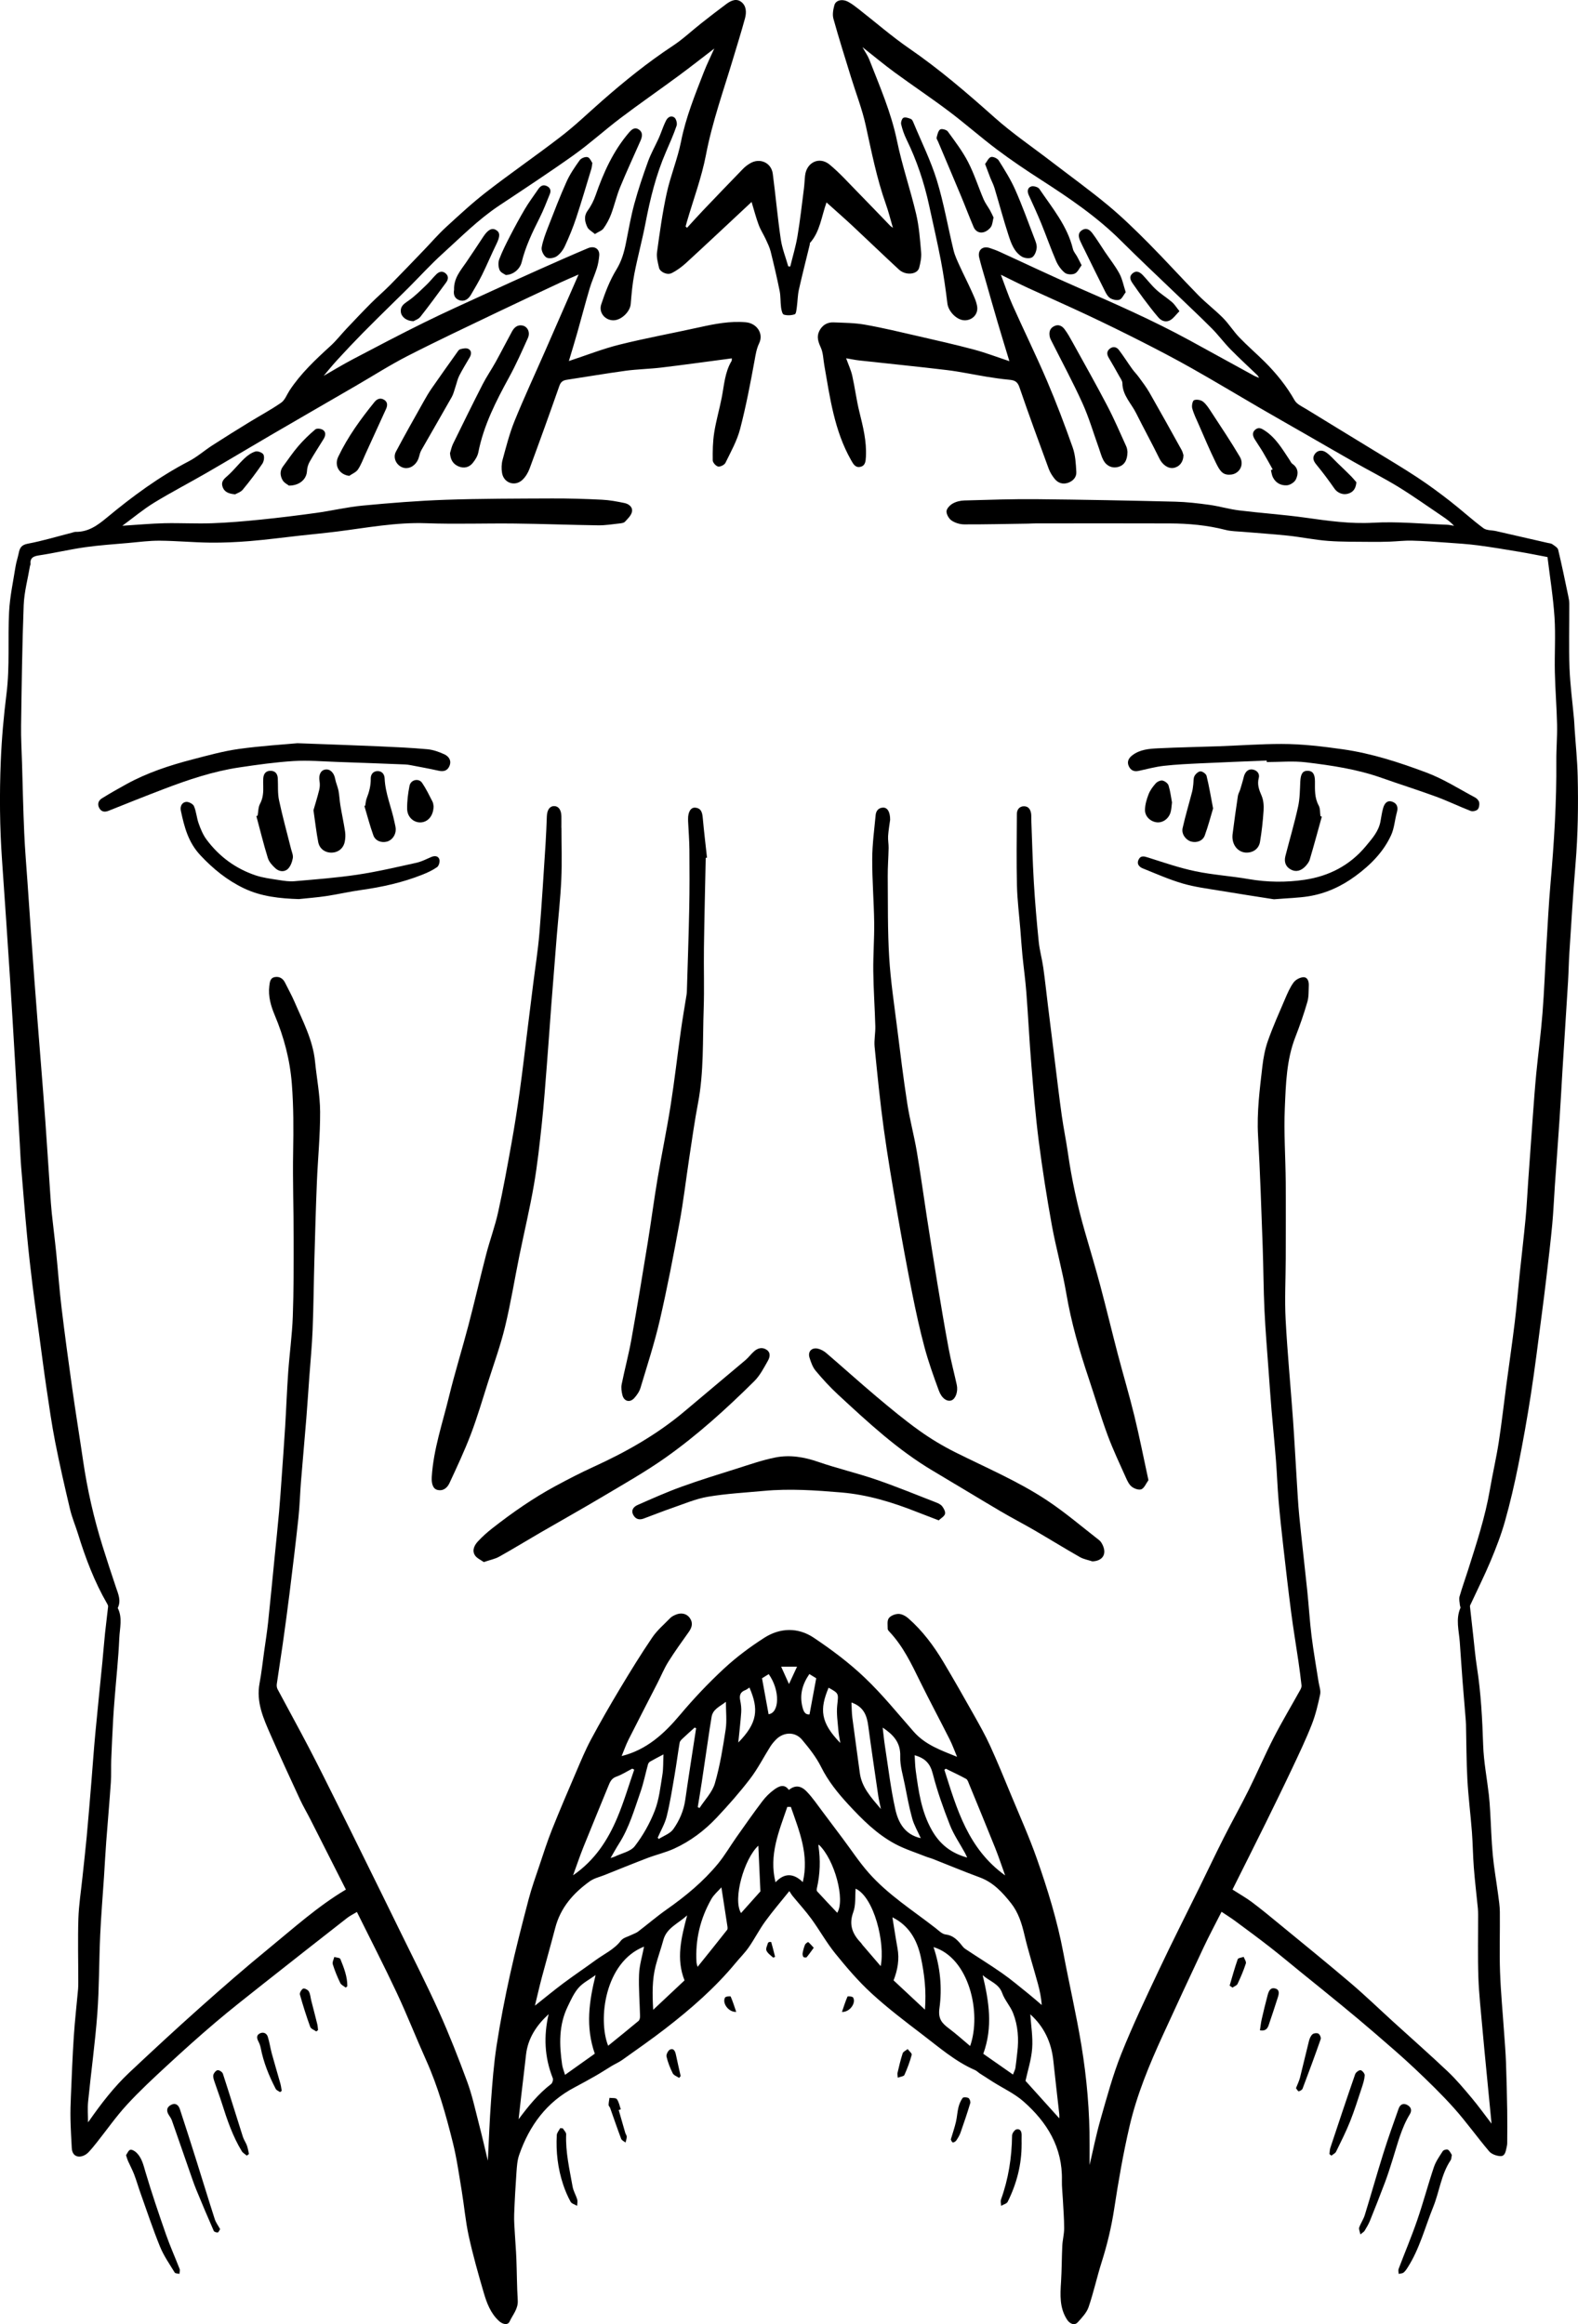 <?xml version="1.0" encoding="UTF-8"?>
<svg id="Layer_1" data-name="Layer 1" xmlns="http://www.w3.org/2000/svg" viewBox="0 0 611.21 900">
  <path d="M473.15,740.31c-2.44,4.83-4.85,9.31-7.01,13.91-5.31,11.27-10.54,22.57-15.74,33.9-5.23,11.4-10.05,23.01-12.89,35.23-2.46,10.57-4.31,21.29-5.95,32.02-1.08,7.07-2.73,13.93-4.89,20.73-1.82,5.73-3.08,11.63-5.03,17.31-.75,2.18-2.57,4.07-4.17,5.85-1.29,1.43-3.13.65-4.23-1.1-2.89-4.54-2.59-9.48-2.27-14.51.3-4.66.26-9.34.49-14.01.11-2.26.73-4.51.72-6.77,0-3.76-.32-7.52-.51-11.28-.12-2.43-.42-4.86-.36-7.28.28-12.76-5.76-22.53-14.9-30.56-3.46-3.04-7.83-5.05-11.78-7.54-1.72-1.08-3.42-2.17-5.12-3.28-.65-.43-1.22-1.04-1.92-1.34-7.63-3.33-13.84-8.79-20.36-13.75-6.72-5.12-13.48-10.26-19.69-15.96-5.1-4.68-9.65-10.03-14.02-15.42-3.4-4.2-6.05-9-9.24-13.38-2.24-3.08-4.84-5.9-7.26-8.86-.48-.59-.85-1.26-1.29-1.91-3.14,3.92-6.39,7.69-9.3,11.69-2.33,3.2-4.13,6.77-6.39,10.03-1.5,2.16-3.4,4.04-5.09,6.08-7.98,9.66-17.37,17.82-27.23,25.45-5.44,4.21-11.11,8.13-16.71,12.13-1.27.9-2.73,1.53-4.07,2.33-2,1.2-3.94,2.49-5.96,3.65-2.78,1.59-5.58,3.15-8.42,4.64-10.86,5.68-17.53,14.83-21.47,26.15-.73,2.09-.88,4.41-1.04,6.64-.39,5.48-.7,10.96-.9,16.45-.09,2.5.14,5.01.27,7.51.17,3.18.46,6.36.58,9.54.21,5.41.21,10.83.54,16.23.2,3.28-1.95,5.53-3.16,8.16-.71,1.54-2.68,1.13-4.18-.27-3.19-2.97-4.66-6.88-5.82-10.85-2.13-7.28-4.2-14.58-5.82-21.98-1.27-5.79-1.77-11.76-2.74-17.62-1.03-6.18-1.89-12.42-3.4-18.48-2.72-10.92-5.76-21.76-10.4-32.08-3.89-8.65-7.34-17.49-11.37-26.07-4.89-10.42-10.16-20.66-15.41-31.25-1.5.91-2.77,1.51-3.84,2.36-10.86,8.49-21.72,17-32.53,25.55-6.2,4.91-12.43,9.78-18.46,14.9-6.38,5.42-12.61,11.02-18.76,16.71-5.29,4.89-10.59,9.8-15.46,15.1-4.17,4.53-7.73,9.63-11.57,14.47-1.07,1.35-2.15,2.7-3.34,3.95-2.23,2.34-6.25,2.62-6.48-1.6-.2-3.73-.42-7.46-.5-11.19-.06-2.96.03-5.94.16-8.9.33-7.74.62-15.48,1.13-23.21.4-6.09,1.1-12.16,1.65-18.24.08-.94.08-1.88.08-2.83,0-8.17-.22-16.35.04-24.51.17-5.29,1.01-10.57,1.56-15.85.55-5.28,1.17-10.55,1.66-15.84.67-7.22,1.25-14.45,1.85-21.68.5-6.08.91-12.16,1.48-18.23.86-9.24,1.83-18.48,2.74-27.72.36-3.72.65-7.45,1.03-11.17.36-3.44.82-6.87,1.19-10.31.04-.34-.15-.75-.34-1.07-4.95-8.54-8.41-17.69-11.31-27.08-.99-3.19-2.32-6.3-3.09-9.54-2.05-8.64-4.04-17.31-5.75-26.02-1.37-6.98-2.36-14.04-3.41-21.08-.98-6.59-1.81-13.19-2.71-19.79-.89-6.59-1.84-13.18-2.65-19.79-.78-6.28-1.49-12.58-2.09-18.88-.85-8.95-1.58-17.9-2.31-26.86-.25-3.04-.36-6.09-.54-9.14-.61-10.64-1.22-21.27-1.85-31.91-.63-10.7-1.25-21.4-1.94-32.1-.99-15.25-2.02-30.51-3.09-45.75-.9-12.78-1.01-25.57-.49-38.35.35-8.74,1.13-17.49,2.22-26.17,1.32-10.56.46-21.13,1-31.68.3-5.87,1.57-11.69,2.49-17.51.28-1.77.88-3.48,1.24-5.24.4-1.97.99-3.17,3.46-3.64,5.79-1.09,11.46-2.81,17.18-4.27.45-.12.91-.32,1.37-.32,4.99.08,8.53-2.53,12.24-5.61,9.86-8.18,20.17-15.78,31.62-21.72,3.23-1.68,6.03-4.17,9.11-6.16,4.72-3.05,9.5-6.02,14.29-8.96,4.13-2.54,8.43-4.82,12.39-7.58,1.46-1.02,2.18-3.1,3.23-4.71,4.35-6.62,10.07-11.97,15.87-17.26,2.24-2.04,4.12-4.48,6.21-6.69,3.14-3.32,6.28-6.65,9.51-9.89,2.37-2.38,4.94-4.56,7.3-6.95,4.45-4.5,8.82-9.08,13.21-13.64,2.82-2.93,5.48-6.04,8.47-8.79,5.19-4.76,10.38-9.57,15.95-13.87,9.48-7.33,19.37-14.13,28.84-21.45,5.45-4.21,10.43-9.02,15.62-13.57,8.73-7.66,17.74-14.94,27.46-21.35,3.91-2.58,7.37-5.86,11.07-8.77,3.2-2.52,6.41-5.02,9.68-7.44,1.76-1.31,3.89-2.32,5.84-.77,1.95,1.55,2,4.05,1.4,6.28-1.43,5.27-3.07,10.48-4.64,15.71-3.7,12.34-8.05,24.46-10.49,37.2-1.67,8.72-4.83,17.16-7.33,25.72-.19.67-.37,1.34-.56,2.01.19.17.38.33.57.5,2.05-2.23,4.07-4.5,6.16-6.69,5.14-5.39,10.3-10.77,15.49-16.11.81-.84,1.78-1.57,2.78-2.16,3.76-2.24,8.2-.27,8.77,4.04,1.11,8.45,1.86,16.95,3.1,25.38.52,3.55,1.9,6.98,2.89,10.47.26.03.52.05.78.08.95-3.92,2.14-7.8,2.8-11.76,1.02-6.1,1.7-12.25,2.49-18.38.22-1.7.26-3.43.46-5.14.6-5.1,5.53-7.46,9.48-4.21,3.79,3.13,7.12,6.84,10.58,10.37,4.34,4.41,8.6,8.89,12.91,13.34.21.22.48.37,1.04.79-.96-3.25-1.67-6.21-2.69-9.06-3.56-9.99-5.58-20.35-7.85-30.67-1.39-6.31-3.78-12.4-5.69-18.6-2.32-7.53-4.7-15.05-6.81-22.64-.44-1.6-.09-3.57.37-5.24.55-1.98,3.08-2.53,5.4-1.28,1.37.74,2.63,1.71,3.86,2.67,6.61,5.16,12.96,10.7,19.86,15.45,11.67,8.03,22.33,17.21,32.88,26.61,6.94,6.19,14.7,11.46,22.09,17.14,7.33,5.63,14.83,11.04,21.93,16.93,5.48,4.55,10.6,9.55,15.62,14.6,6.55,6.59,12.78,13.51,19.29,20.15,3.05,3.11,6.55,5.76,9.61,8.85,2.29,2.32,4.04,5.17,6.31,7.53,3.14,3.27,6.59,6.23,9.81,9.43,4.5,4.48,8.46,9.37,11.62,14.95.87,1.53,2.97,2.42,4.61,3.44,8.65,5.33,17.34,10.59,26.01,15.9,5.65,3.46,11.35,6.84,16.88,10.48,4.37,2.88,8.59,6,12.72,9.21,4.37,3.4,8.46,7.16,12.89,10.46,1.24.92,3.27.75,4.92,1.13,6.67,1.52,13.34,3.05,20.01,4.58.6.14,1.3.17,1.77.5.85.61,2.06,1.29,2.26,2.14,1.43,5.96,2.66,11.98,3.92,17.98.21.98.39,2,.39,2.99.03,8.25-.22,16.51.08,24.75.25,6.69,1.16,13.35,1.76,20.03.11,1.25.14,2.5.23,3.76.41,6.09,1.05,12.17,1.18,18.27.26,11.3.1,22.59-.84,33.87-.96,11.47-1.63,22.97-2.38,34.45-.24,3.67-.29,7.36-.51,11.04-.71,11.56-1.46,23.12-2.18,34.68-.38,6.18-.69,12.36-1.11,18.54-.58,8.66-1.23,17.31-1.83,25.96-.35,4.99-.54,10-1.01,14.98-.63,6.69-1.43,13.36-2.21,20.03-.62,5.28-1.28,10.57-1.98,15.84-1.33,10.02-2.55,20.05-4.1,30.03-1.42,9.17-3.05,18.32-4.88,27.42-1.46,7.25-3.13,14.48-5.14,21.59-1.47,5.23-3.45,10.34-5.55,15.36-2.37,5.66-5.13,11.15-7.71,16.72-.13.28-.32.59-.3.87.4,3.74.83,7.47,1.25,11.21.47,4.09.8,8.2,1.44,12.27,1.58,10.07,2.09,20.2,2.43,30.37.22,6.37,1.46,12.7,2.19,19.06.25,2.17.39,4.35.52,6.53.34,5.61.48,11.24,1.01,16.84.47,5.05,1.38,10.06,2.04,15.1.31,2.32.68,4.65.7,6.99.08,7.7-.2,15.41.07,23.1.28,7.9,1.04,15.78,1.58,23.67.26,3.74.58,7.49.72,11.24.23,6.27.38,12.54.48,18.81.07,4.22.03,8.43,0,12.65,0,.61-.14,1.23-.27,1.83-.32,1.46-.6,3.33-2.43,3.22-1.48-.09-3.36-.76-4.28-1.84-4.66-5.48-8.84-11.39-13.63-16.75-4.79-5.36-9.99-10.38-15.22-15.33-4.95-4.68-10.15-9.11-15.3-13.57-4.31-3.73-8.69-7.38-13.1-11-5.2-4.28-10.46-8.5-15.69-12.74-4.01-3.26-7.97-6.58-12.05-9.76-4.39-3.42-8.87-6.72-13.35-10.03-1.62-1.2-3.34-2.26-5.33-3.6ZM133.97,731.7c-4.55-8.99-9.14-18.08-13.75-27.16-1.31-2.58-2.8-5.08-4.02-7.71-3.85-8.31-7.69-16.62-11.37-25-2.78-6.33-5.66-12.67-4.3-19.96.77-4.12,1.22-8.31,1.8-12.47.52-3.7,1.11-7.39,1.51-11.1.9-8.49,1.71-16.99,2.55-25.48.58-5.81,1.19-11.62,1.71-17.44.4-4.51.7-9.04,1.02-13.55.46-6.46.93-12.93,1.33-19.39.43-7.03.68-14.07,1.18-21.1.51-7.19,1.52-14.35,1.78-21.55.37-10.11.34-20.23.33-30.35,0-11.13-.4-22.26-.2-33.38.16-8.79.18-17.52-.5-26.32-.73-9.36-3.05-18.11-6.65-26.69-1.47-3.5-2.56-7.24-2.08-11.2.19-1.55.32-3.16,2.14-3.49,1.78-.32,3.16.53,3.98,2.21,1.2,2.45,2.55,4.84,3.63,7.34,3.23,7.53,7.14,14.82,7.97,23.19.64,6.48,1.93,12.94,1.96,19.41.05,9.08-.88,18.16-1.25,27.24-.41,10.03-.69,20.06-.97,30.1-.25,9.02-.32,18.06-.68,27.07-.24,6.1-.84,12.19-1.28,18.29-.39,5.38-.74,10.77-1.17,16.15-.65,8.09-1.4,16.16-2.05,24.25-.38,4.75-.5,9.53-1.01,14.26-1.03,9.63-2.21,19.25-3.4,28.86-.82,6.66-1.74,13.31-2.67,19.95-.73,5.16-1.57,10.3-2.3,15.46-.09.65.01,1.45.32,2.02,4,7.53,8.14,14.98,12.08,22.54,3.77,7.21,7.37,14.51,11.01,21.79,3.36,6.72,6.69,13.47,10.01,20.21,4.85,9.83,9.71,19.67,14.52,29.52,5.02,10.28,10.24,20.47,14.93,30.9,3.97,8.84,7.52,17.89,10.87,26.98,1.89,5.12,3.05,10.52,4.42,15.82,1.28,4.94,2.42,9.93,3.59,14.78.39-7.66.66-15.4,1.23-23.11.53-7.19,1.07-14.4,2.17-21.52,1.42-9.2,3.19-18.35,5.2-27.44,2.16-9.78,4.66-19.48,7.2-29.17,1.17-4.46,2.75-8.82,4.22-13.21,1.54-4.6,3.02-9.23,4.82-13.74,3.02-7.57,6.24-15.06,9.45-22.55,1.79-4.18,3.54-8.39,5.68-12.39,3.55-6.63,7.3-13.15,11.17-19.6,4.03-6.71,8.13-13.39,12.53-19.86,1.91-2.82,4.61-5.1,7.01-7.57.53-.54,1.28-.91,1.99-1.22,2.16-.96,4.29-.51,5.51,1.17,1.35,1.87.94,3.63-.32,5.42-2.71,3.82-5.47,7.62-7.95,11.59-1.65,2.64-2.84,5.58-4.27,8.36-3.71,7.25-7.47,14.48-11.13,21.75-1.05,2.09-1.82,4.33-2.69,6.41,9.68-2.41,16.44-8.62,22.62-15.96,5.28-6.28,10.96-12.29,16.98-17.87,4.8-4.46,10.14-8.44,15.67-11.98,6.14-3.93,13.07-4.07,19.12-.03,6.95,4.65,13.74,9.73,19.78,15.49,6.8,6.46,12.74,13.84,18.95,20.9,4.49,5.11,10.59,7.23,16.8,9.74-1.05-2.5-1.84-4.73-2.9-6.82-3.77-7.48-7.74-14.87-11.44-22.39-3.32-6.76-6.53-13.55-11.77-19.13-.32-.34-.75-.78-.75-1.17,0-1.41-.3-3.16.41-4.15.71-1,2.48-1.68,3.78-1.68,1.26,0,2.75.8,3.76,1.68,5.54,4.85,9.9,10.71,13.65,17,4.01,6.73,7.89,13.54,11.73,20.37,2.23,3.96,4.47,7.93,6.35,12.05,2.86,6.27,5.47,12.65,8.1,19.02,3.39,8.18,7.03,16.27,9.97,24.62,4.21,11.96,7.94,24.08,10.29,36.59,2.24,11.92,5,23.74,6.97,35.69,2.1,12.76,3.24,25.66,3.18,38.62-.01,2.89,0,5.78,0,7.78,1.26-5.33,2.5-11.61,4.26-17.75,2.43-8.49,4.74-17.07,8-25.25,4.41-11.05,9.55-21.82,14.63-32.58,5.08-10.77,10.48-21.38,15.73-32.07,3.14-6.4,6.2-12.84,9.41-19.2,3.11-6.15,6.49-12.16,9.56-18.33,3.34-6.72,6.3-13.64,9.73-20.32,3.22-6.26,6.85-12.32,10.27-18.48.29-.52.56-1.18.5-1.73-.34-3.09-.74-6.18-1.19-9.26-.92-6.31-1.99-12.61-2.81-18.93-1.12-8.62-2.11-17.25-3.09-25.89-.66-5.81-1.29-11.63-1.79-17.46-.44-5.14-.61-10.3-1.01-15.44-.51-6.53-1.17-13.05-1.72-19.59-.4-4.83-.74-9.67-1.09-14.51-.57-8.05-1.27-16.09-1.65-24.15-.39-8.3-.4-16.62-.7-24.93-.52-14.26-.98-28.53-1.79-42.78-.51-9.02.65-17.87,1.67-26.75.39-3.39,1.04-6.83,2.18-10.03,1.93-5.45,4.3-10.75,6.58-16.07.95-2.22,1.92-4.5,3.32-6.42.79-1.08,2.46-2,3.78-2.06,1.62-.08,2.19,1.6,2.13,3.12-.09,2.17.03,4.44-.57,6.49-1.32,4.57-2.89,9.08-4.62,13.52-3.47,8.87-3.7,18.25-4.1,27.5-.41,9.53.27,19.1.35,28.65.08,9.95.03,19.91,0,29.86-.02,7.78-.45,15.58-.04,23.33.67,12.82,1.91,25.61,2.83,38.43.56,7.79.96,15.6,1.45,23.4.31,4.84.54,9.68,1.02,14.5.96,9.64,2.09,19.25,3.09,28.88.6,5.82.94,11.67,1.66,17.47.74,5.94,1.8,11.84,2.71,17.75.25,1.61.93,3.32.61,4.82-.83,3.96-1.78,7.94-3.25,11.69-2.26,5.75-4.93,11.34-7.57,16.93-3.37,7.14-6.85,14.24-10.34,21.33-4.25,8.62-8.58,17.2-12.79,25.63,2.69,1.73,5.22,3.15,7.53,4.87,3.64,2.73,7.15,5.63,10.66,8.52,9.2,7.56,18.46,15.06,27.53,22.78,5.65,4.81,11,9.98,16.49,14.98,7.07,6.43,14.25,12.75,21.19,19.32,3.33,3.15,6.29,6.71,9.25,10.23,2.59,3.09,4.95,6.38,7.69,9.95-.66-6.8-1.28-13.14-1.89-19.47-.56-5.84-1.15-11.68-1.66-17.53-.57-6.55-1.32-13.1-1.55-19.66-.27-8.08-.08-16.19-.1-24.28,0-.78-.02-1.57-.09-2.35-.52-5.29-1.16-10.57-1.57-15.86-.36-4.6-.39-9.23-.74-13.83-.52-6.76-1.39-13.5-1.76-20.27-.39-7.1-.37-14.22-.54-21.34-.01-.47-.03-.94-.07-1.41-.42-5.13-.86-10.27-1.26-15.4-.39-5.05-.71-10.11-1.08-15.16-.32-4.38-1.64-8.78.25-13.13.12-.27-.16-.69-.19-1.05-.08-1.13-.44-2.34-.15-3.37.97-3.43,2.2-6.79,3.28-10.2,3.26-10.3,6.66-20.56,8.49-31.27,1.04-6.08,2.45-12.1,3.4-18.19,1.13-7.27,1.94-14.58,2.91-21.87,1.1-8.23,2.31-16.44,3.31-24.68.78-6.38,1.29-12.79,1.96-19.18.73-7,1.57-13.98,2.23-20.98.46-4.83.68-9.67,1.02-14.51.6-8.5,1.19-17,1.82-25.5.4-5.38.78-10.77,1.3-16.15.76-7.78,1.8-15.54,2.41-23.33.68-8.58.98-17.19,1.5-25.78.5-8.22.9-16.44,1.62-24.64,1.38-15.72,2.37-31.46,2.24-47.25-.04-4.7.39-9.41.29-14.11-.15-6.79-.71-13.56-.86-20.35-.16-7.07.33-14.17-.13-21.21-.52-7.89-1.8-15.73-2.72-23.34-4.05-.76-7.39-1.45-10.75-2.01-5.39-.9-10.77-1.81-16.18-2.52-4.02-.52-8.08-.78-12.12-1.06-4.51-.32-9.02-.66-13.54-.77-2.81-.07-5.63.29-8.45.39-2.43.08-4.87.12-7.3.09-5.54-.07-11.09.04-16.6-.37-5.19-.39-10.32-1.47-15.51-2.03-5.83-.62-11.7-.98-17.54-1.49-2.24-.19-4.55-.19-6.7-.74-7.11-1.83-14.34-2.48-21.62-2.51-17.36-.07-34.72-.02-52.08-.01-.94,0-1.88.07-2.82.09-8.23.12-16.46.32-24.7.29-1.65,0-3.51-.56-4.87-1.47-1.05-.7-2.03-2.37-2-3.58.03-1.06,1.32-2.41,2.4-3.02,1.31-.75,2.97-1.15,4.5-1.19,9.33-.26,18.66-.59,27.99-.5,17.89.17,35.78.53,53.66.96,4.44.11,8.89.63,13.3,1.24,3.86.53,7.64,1.68,11.51,2.15,8.54,1.05,17.14,1.62,25.65,2.81,8.73,1.22,17.34,2.47,26.28,1.96,9.43-.53,18.94.43,28.42.77.97.03,1.93.27,2.89.42-1.43-1.54-2.95-2.62-4.49-3.66-5.63-3.79-11.16-7.75-16.94-11.31-5.57-3.42-11.43-6.39-17.12-9.61-6.52-3.7-13.01-7.47-19.51-11.2-5.69-3.27-11.41-6.51-17.08-9.8-8.86-5.15-17.64-10.44-26.57-15.48-6.39-3.61-12.92-7.01-19.46-10.34-6.89-3.5-13.84-6.9-20.83-10.19-7.63-3.59-15.35-6.98-23.01-10.51-3.44-1.59-6.81-3.31-10.53-5.12,1.58,4.15,2.83,7.98,4.47,11.65,4.4,9.85,9.16,19.54,13.4,29.45,3.62,8.48,6.89,17.13,9.96,25.83,1.04,2.95,1.21,6.27,1.39,9.44.12,2.03-1.28,3.54-3.23,4.21-1.98.67-3.82.1-5.11-1.48-.98-1.19-1.84-2.57-2.37-4.01-3.86-10.51-7.73-21.01-11.35-31.6-.79-2.32-2.11-2.67-4.1-2.85-2.87-.26-5.74-.69-8.59-1.15-5.1-.83-10.16-1.94-15.28-2.56-11.36-1.37-22.75-2.49-34.12-3.75-1.61-.18-3.19-.53-5.01-.84.87,2.44,1.88,4.57,2.38,6.8,1.03,4.58,1.6,9.27,2.72,13.83,1.43,5.79,2.9,11.53,2.56,17.58-.1,1.77-.24,3.48-2.26,3.86-1.86.35-2.65-1.14-3.46-2.57-6.51-11.44-8.2-24.23-10.41-36.87-.39-2.26-.41-4.69-1.32-6.72-1-2.22-1.73-4.21-.6-6.47,1.13-2.24,3.05-3.43,5.53-3.33,4.07.17,8.19.18,12.17.89,6.86,1.21,13.66,2.85,20.45,4.41,7.24,1.66,14.49,3.3,21.67,5.21,4.62,1.23,9.1,2.96,13.8,4.51-1.59-5.25-3.14-10.24-4.61-15.26-1.59-5.38-3.11-10.78-4.65-16.18-.83-2.89-1.73-5.77-2.43-8.7-.68-2.85,1.31-4.6,4.07-3.68,1.33.44,2.65.92,3.92,1.5,9.73,4.44,19.37,9.06,29.18,13.33,15.04,6.55,30.06,13.14,44.47,21.01,8.31,4.54,16.59,9.11,24.89,13.65.48.26,1,.43,1.89.8-.39-.61-.47-.84-.64-1-3.49-3.35-7.06-6.62-10.45-10.07-2.51-2.56-4.66-5.49-7.19-8.04-4.52-4.54-9.2-8.91-13.81-13.35-7.1-6.83-14.31-13.56-21.28-20.52-9.32-9.32-20.12-16.64-31.13-23.73-5.79-3.73-11.53-7.59-17.03-11.72-6.33-4.75-12.27-10.02-18.59-14.78-6.88-5.18-14.06-9.97-21.01-15.06-4.11-3.01-8.02-6.27-12.5-9.8,1.07,1.93,2.04,3.28,2.63,4.78,4.03,10.34,8.47,20.48,10.74,31.48,1.96,9.54,5.17,18.82,7.41,28.32,1.14,4.84,1.51,9.89,1.94,14.87.17,1.96-.25,4.04-.76,5.98-.7,2.64-5.22,3.1-7.83.7-6.05-5.58-11.96-11.3-17.98-16.92-3.24-3.02-6.59-5.94-10.08-9.08-1.99,5.58-2.51,11.31-6.38,15.66-.13.15-.06.46-.11.69-1.42,5.83-2.91,11.63-4.22,17.49-.48,2.17-.47,4.44-.78,6.65-.14,1-.26,2.63-.8,2.82-1.3.45-2.92.52-4.23.14-.59-.17-.95-1.77-1.08-2.77-.28-2.12-.13-4.32-.55-6.41-1.03-5.11-2.22-10.2-3.48-15.26-.41-1.63-1.17-3.18-1.88-4.72-.88-1.9-2.05-3.68-2.77-5.64-1.02-2.72-1.74-5.56-2.74-8.83-8.67,8.09-16.94,15.87-25.31,23.56-1.69,1.55-3.6,2.97-5.65,3.99-1.76.88-4.53-.45-4.89-2.07-.43-1.96-1.04-4.05-.78-5.98,1.05-7.65,2.1-15.33,3.75-22.87,1.48-6.78,4.22-13.3,5.57-20.11,1.85-9.3,5.38-17.96,8.77-26.7,1.25-3.22,2.8-6.32,4.09-9.23-4.6,3.52-9.28,7.21-14.08,10.74-7.38,5.44-14.92,10.65-22.23,16.18-6.13,4.63-11.83,9.84-18.07,14.29-9.49,6.77-19.26,13.16-28.97,19.62-8.01,5.33-14.75,12.15-21.82,18.55-4.63,4.19-8.85,8.83-13.26,13.25-1.98,1.99-4.01,3.93-6.01,5.91-3.89,3.84-7.81,7.65-11.64,11.55-3.39,3.45-6.72,6.97-9.99,10.54-2.11,2.31-4.07,4.76-5.23,6.12,2.94-1.68,7.07-4.2,11.34-6.45,9.13-4.81,18.26-9.6,27.51-14.17,7.98-3.94,16.11-7.58,24.19-11.3,6.8-3.13,13.63-6.23,20.47-9.28,6.27-2.8,12.55-5.58,18.87-8.24,2.57-1.08,4.62.36,4.36,2.91-.16,1.61-.42,3.25-.9,4.79-.84,2.67-2.03,5.23-2.82,7.92-1.68,5.68-3.17,11.41-4.78,17.1-1.03,3.64-2.15,7.26-3.26,10.98,6.67-2.19,13.03-4.71,19.6-6.35,10.26-2.55,20.67-4.44,31-6.73,5.92-1.31,11.84-2.47,17.95-1.93,4.24.38,6.96,4.36,5.16,8.11-1.04,2.19-1.35,4.31-1.77,6.61-1.63,8.92-3.33,17.85-5.62,26.62-1.19,4.55-3.58,8.81-5.67,13.09-.39.8-1.98,1.59-2.84,1.43-.85-.16-2.07-1.52-2.08-2.37-.05-3.58,0-7.22.56-10.75.71-4.55,2.02-9,2.91-13.53.95-4.83,1.19-9.84,3.82-14.22.14-.23.06-.58.09-1.03-.72.1-1.32.19-1.92.27-8.47,1.11-16.93,2.3-25.41,3.31-4.59.55-9.24.62-13.82,1.24-7.59,1.03-15.14,2.34-22.71,3.48-1.52.23-2.38.79-2.94,2.4-3.75,10.71-7.6,21.39-11.54,32.04-.58,1.57-1.54,3.16-2.74,4.3-2.88,2.75-7.26,1.27-7.91-2.65-.28-1.65-.23-3.5.21-5.11,1.38-5.05,2.67-10.17,4.63-15,3.71-9.13,7.88-18.08,11.84-27.11,4.25-9.68,8.47-19.36,12.96-29.63-2.79,1.23-4.86,2.09-6.89,3.04-8.13,3.81-16.27,7.6-24.37,11.48-11.69,5.61-23.43,11.12-34.97,17.03-6.88,3.52-13.42,7.72-20.12,11.6-10.96,6.36-21.94,12.69-32.88,19.07-8.3,4.84-16.52,9.79-24.84,14.59-6.76,3.91-13.71,7.5-20.36,11.57-4.14,2.53-7.89,5.7-12.29,8.92,5.87-.37,11.07-.86,16.28-.98,6.18-.14,12.37.23,18.55,0,6.23-.22,12.46-.76,18.67-1.39,7.21-.73,14.41-1.62,21.6-2.61,6.04-.84,12.01-2.27,18.07-2.84,10.66-1.01,21.36-1.87,32.06-2.24,13.73-.47,27.49-.46,41.23-.52,6.43-.03,12.87.17,19.3.49,2.95.14,5.9.69,8.79,1.3,1.7.36,3.27,1.61,2.83,3.47-.33,1.4-1.64,2.62-2.69,3.76-.41.45-1.29.57-1.98.65-2.8.3-5.61.78-8.41.74-10.75-.15-21.5-.57-32.26-.69-11.47-.13-22.95.29-34.4-.12-11.67-.42-23.02,1.78-34.47,3.22-4.81.6-9.64,1.06-14.47,1.59-6.42.71-12.83,1.57-19.27,2.1-5.14.42-10.32.66-15.47.6-6.49-.07-12.98-.7-19.47-.75-4.04-.03-8.08.52-12.12.88-5.6.5-11.22.86-16.78,1.65-6,.85-11.93,2.27-17.92,3.17-2.24.34-3.45,1.02-3.22,3.4.02.21-.17.44-.21.67-.85,5.06-2.24,10.1-2.44,15.19-.6,15.55-.78,31.12-1.01,46.68-.07,4.78.22,9.57.36,14.35.27,9.09.46,18.19.86,27.27.28,6.38.83,12.76,1.27,19.14.87,12.51,1.72,25.02,2.65,37.52.78,10.52,1.64,21.03,2.46,31.54.61,7.81,1.25,15.61,1.8,23.42.66,9.28,1.25,18.57,1.88,27.85.18,2.57.34,5.15.61,7.72.54,5.13,1.2,10.24,1.72,15.37.71,7.01,1.2,14.04,2.04,21.03,1.26,10.5,2.69,20.98,4.16,31.45,1.32,9.36,2.85,18.69,4.22,28.05,1.64,11.2,4.15,22.19,7.52,32.98,1.67,5.34,3.41,10.67,5.2,15.97.89,2.63,2.08,5.2.68,8,1.95,3.82.76,7.87.6,11.77-.33,7.7-1.17,15.38-1.78,23.07-.21,2.65-.43,5.3-.57,7.95-.29,5.3-.55,10.61-.76,15.91-.12,2.97.05,5.95-.16,8.91-.52,7.63-1.21,15.24-1.78,22.86-.34,4.52-.57,9.04-.86,13.56-.5,7.57-1.14,15.13-1.48,22.71-.46,10.1-.36,20.24-1.11,30.31-.85,11.36-2.43,22.67-3.56,34.02-.27,2.69-.04,5.44-.04,8.09.08-.11.28-.34.45-.58,4.66-6.67,9.62-13.12,15.56-18.7,9.01-8.47,18.08-16.87,27.31-25.09,8.71-7.77,17.52-15.44,26.55-22.83,9.68-7.92,18.99-16.35,30-22.92ZM207.23,776.65c3.98-3.15,7.43-6.01,11.02-8.69,4.11-3.06,8.36-5.92,12.5-8.94,3.31-2.41,7.14-4.11,9.76-7.53.88-1.15,2.75-1.53,4.17-2.26.81-.41,1.73-.68,2.44-1.22,3.72-2.83,7.27-5.89,11.08-8.57,7.34-5.15,14.21-10.82,19.91-17.75,2.62-3.19,4.71-6.81,7.1-10.2,3.29-4.66,6.56-9.34,10.01-13.9,1.3-1.72,2.9-3.33,4.65-4.59,1.77-1.27,3.9-2.4,5.67.13,2.33-1.85,4.55-1.83,6.93.64,2.31,2.39,4.19,5.22,6.21,7.88,2.6,3.43,5.17,6.89,7.75,10.33,3.32,4.43,6.38,9.1,10.03,13.24,7.49,8.5,17.1,14.55,25.96,21.45,1.21.95,2.5,2.29,3.87,2.44,2.56.29,4.1,1.73,5.62,3.44.62.7,1.13,1.57,1.88,2.08,4.78,3.2,9.69,6.19,14.4,9.49,3.55,2.49,6.86,5.31,10.25,8.02,1.73,1.38,3.38,2.86,5.07,4.29-.23-2.92-.77-5.59-1.49-8.22-1.73-6.35-3.74-12.62-5.24-19.02-1.03-4.42-2.36-8.64-5.18-12.2-3.31-4.18-6.87-8.06-12.13-10-6.07-2.23-12.03-4.73-18.05-7.1-.94-.37-1.93-.6-2.86-.97-3.96-1.58-8.08-2.86-11.82-4.86-7.14-3.81-12.83-9.53-18.26-15.42-4.03-4.37-7.73-8.97-10.44-14.41-1.9-3.81-4.64-7.28-7.41-10.57-2.65-3.15-7.07-3.01-9.98-.11-.83.83-1.61,1.74-2.24,2.72-2.63,4.17-4.88,8.63-7.86,12.53-4.03,5.27-8.45,10.28-13.01,15.12-4.7,4.98-10.18,9.1-16.44,11.95-3.3,1.5-6.9,2.33-10.3,3.62-5.6,2.14-11.16,4.41-16.73,6.63-1.88.75-3.98,1.21-5.58,2.36-6.39,4.56-11.39,10.22-13.43,18.08-1.67,6.44-3.51,12.84-5.22,19.27-.91,3.43-1.68,6.9-2.63,10.78ZM235.55,792.2c4.04-3.28,7.94-6.41,11.78-9.62.41-.35.59-1.19.58-1.79-.12-5.43-.59-10.87-.38-16.29.14-3.54,1.24-7.04,1.93-10.69-15.2,5.98-17.95,28.2-13.9,38.39ZM375.76,792.31c4.52-12.79-.37-34.13-14.18-38.32,2.65,7.82,3.38,15.85,2.29,23.7-.59,4.26,1.11,5.88,3.8,7.9,2.74,2.06,5.29,4.37,8.1,6.72ZM380.62,764.86c2.46,10.28,4.01,20.07.24,30.45,3.5,2.45,7.36,5.14,11.5,8.04.44-1.17.84-1.86.95-2.59.3-1.99.47-4.01.72-6.01.64-5.18.28-10.32-1.62-15.17-1.06-2.72-3.25-5.02-4.22-7.76-1.33-3.73-4.81-4.5-7.57-6.96ZM218.85,803.47c4.36-3.1,8.19-5.83,11.53-8.2-3.65-10.49-2.2-20.21.31-30.44-2.47,1.79-4.94,3.02-6.61,4.94-1.79,2.06-2.97,4.71-4.18,7.22-3.53,7.26-3.3,14.93-2.15,22.66.16,1.1.62,2.16,1.11,3.83ZM366.32,684.92c-.18.14-.36.28-.53.43,4.81,15.11,9.1,30.52,23.54,40.9-1.4-3.88-2.52-7.29-3.85-10.61-3.32-8.29-6.74-16.54-10.13-24.8-.29-.71-.57-1.66-1.14-1.98-2.57-1.42-5.24-2.64-7.87-3.94ZM221.97,726.19c8.4-5.77,13.43-13.57,17.1-22.25,2.56-6.06,4.41-12.42,6.58-18.65l-.75-.4c-2.06,1.06-4.03,2.34-6.19,3.11-1.94.69-2.48,2.15-3.13,3.75-3.18,7.84-6.45,15.64-9.6,23.5-1.39,3.46-2.57,7-4.01,10.94ZM374.63,719.34c-.35-.73-.57-1.27-.85-1.78-1.97-3.6-4.36-7.05-5.85-10.84-2.55-6.49-4.9-13.1-6.63-19.84-.98-3.86-2.83-5.99-7.03-7.18.15,2.2.16,4.1.42,5.96,1.1,7.97,2.15,15.87,6.29,23.14,3.15,5.51,7.47,8.82,13.65,10.53ZM256.98,679.38c-2.21,1.17-3.73,1.94-5.2,2.79-.35.21-.68.66-.79,1.06-.99,3.58-1.71,7.25-2.93,10.74-2.38,6.8-4.36,13.79-8.3,19.96-1.08,1.69-2.04,3.47-3.27,5.57.91-.3,1.29-.38,1.63-.55,2.65-1.29,6.13-1.95,7.75-4.04,3.18-4.13,5.84-8.85,7.73-13.71,1.69-4.33,2.18-9.16,2.95-13.82.41-2.44.29-4.97.43-8ZM399.07,780.05c.28,4.36,1.04,8.8.72,13.16-.32,4.35-1.72,8.61-2.58,12.58,4.38,4.86,8.8,9.76,13.09,14.52,0-.33.06-.96,0-1.57-.76-6.91-1.59-13.82-2.31-20.74-.75-7.2-3.66-13.26-8.9-17.95ZM212.51,779.95c-4.68,4.32-8.05,9.3-8.77,15.76-.59,5.29-1.23,10.57-1.85,15.85-.35,3.03-.68,6.07-1.02,9.1,3.8-5.1,7.65-9.85,12.6-13.65.51-.39.87-1.68.63-2.28-3.21-8.1-3.57-16.33-1.59-24.79ZM266.16,741.69c-3.55,3.28-7.96,4.83-9.23,9.58-.9,3.35-2.11,6.61-2.97,9.96-1.38,5.39-1.31,10.88-.96,17.05,4.34-4.07,8.26-7.74,12.14-11.39-3.32-8.38-1.3-16.41,1.02-25.2ZM345.66,742.46c.64,3.9,1.24,7.95,1.97,11.98.78,4.28.07,8.37-1.52,12.44,3.98,3.71,7.89,7.36,12.15,11.34.57-7.3-.2-13.79-1.59-20.3-1.48-6.94-4.75-12.35-11.01-15.46ZM304.95,699.7c-3.23,9.47-7.2,18.62-4.57,29.2,3.51-3.79,7.11-3.47,10.57-.07,2.51-10.56-1.35-19.73-4.63-29.13h-1.37ZM356.65,711.82c-1.2-2.68-2.61-5.06-3.32-7.63-1.2-4.31-2.01-8.74-2.88-13.14-.71-3.62-1.88-7.29-1.76-10.9.18-5.41-2.68-8.4-6.8-11.16.31,2.61.54,5.01.91,7.4,1.26,8.11,2.21,16.3,4,24.3,1.13,5.06,3.63,9.75,9.86,11.13ZM254.76,711.64c.13.16.27.33.4.49,1.92-1.24,4.42-2.08,5.64-3.82,2.36-3.33,4.02-7.13,4.62-11.33,1.32-9.26,2.8-18.5,4.21-27.74-.19-.09-.37-.18-.56-.26-1.55,1.4-3.12,2.77-4.63,4.21-.49.46-1.09,1.04-1.19,1.64-.71,4.18-1.24,8.39-1.96,12.56-.92,5.34-1.75,10.71-3.05,15.96-.71,2.88-2.3,5.54-3.5,8.3ZM281.15,659.03c-2.38,1.86-5.12,2.83-5.56,6.01-.2,1.46-.49,2.91-.7,4.36-1.04,6.99-2.05,13.99-3.11,20.98-.47,3.14-1.01,6.27-1.52,9.41.23.11.46.22.69.34,2.04-3.16,4.93-6.07,5.94-9.53,1.98-6.79,3.11-13.86,4.18-20.87.51-3.38.09-6.9.09-10.7ZM329.8,659.28c.11,2.11.1,4.02.34,5.9.92,7.13,1.95,14.24,2.89,21.36.74,5.58,4.32,9.44,8.18,13.99-.44-2.15-.81-3.58-1.02-5.03-1.32-9.04-2.67-18.07-3.88-27.12-.53-4.01-1.71-7.43-6.52-9.11ZM341.12,761.37c1.81-9.02-2.59-26.72-9.71-30.01-.26,3.02.12,6.33-.92,9.13-1.84,4.99-.2,8.59,3.1,12,.16.17.25.4.4.58,2.31,2.7,4.63,5.4,7.13,8.3ZM279.42,730.86c-1.28,1.46-2.92,2.81-3.89,4.53-4.33,7.61-6.28,15.83-5.75,24.6.02.34.16.68.41,1.66,4.05-5.05,7.79-9.66,11.44-14.32.29-.36.16-1.13.07-1.69-.71-4.73-1.45-9.46-2.28-14.77ZM293.73,714.72c-5.46,4.97-10.01,20.76-6.7,26.09,2.65-2.96,5.29-5.92,7.5-8.39-.28-6.25-.55-12.16-.8-17.7ZM317.15,714.32c-.06.13-.18.27-.16.38.87,5.52.65,11-.57,16.45-.09.39-.15.99.06,1.23,2.57,2.81,5.2,5.57,7.81,8.33,3.15-5.03-1-20.61-7.14-26.39ZM290.28,653.48c-.53.34-1.01.78-1.58.99-1.97.73-2.4,2.06-1.99,4.02.31,1.51.49,3.1.38,4.64-.27,3.86-.74,7.71-1.13,11.65,7.47-7.59,7.99-12.86,4.32-21.3ZM325.48,674.96c-.3-1.87-.63-3.32-.74-4.78-.25-3.26-.8-6.57-.46-9.78.49-4.61.78-4.58-3.34-6.85-3.5,8.35-3.21,13.43,4.54,21.41ZM313.49,648.26c-2.75,4.01-3.83,8.07-2.7,12.68.46,1.88,1.07,3.11,2.76,2.95.88-4.71,1.72-9.23,2.6-14-.67-.41-1.66-1.02-2.66-1.63ZM295.15,649.89c.91,4.97,1.73,9.44,2.55,13.93,4.24-.54,4.51-9.25.05-15.53-.98.61-1.97,1.22-2.6,1.61ZM302.57,645.41c1.2,2.66,2.06,4.56,3.03,6.72,1.01-2.18,1.93-4.15,3.12-6.72h-6.15Z" style="fill: #000; stroke-width: 0px;"/>
  <path d="M562.35,834.47c-.21.98-.17,1.6-.45,2.02-3.71,5.51-4.35,12.17-6.78,18.16-3.19,7.86-5.26,16.19-9.9,23.43-.45.71-.95,1.46-1.6,1.96-.47.36-1.23.34-1.87.5-.02-.65-.23-1.37-.02-1.93,2.37-6.28,5-12.47,7.18-18.81,2.34-6.79,4.18-13.76,6.47-20.57.75-2.23,2.17-4.25,3.47-6.25.29-.45,1.59-.78,2-.51.72.47,1.11,1.44,1.49,2Z" style="fill: #000; stroke-width: 0px;"/>
  <path d="M48.82,834.56c.5-.69.93-1.88,1.63-2.07.67-.18,1.79.5,2.41,1.1,2.09,2.04,2.67,4.74,3.48,7.48,2.41,8.14,5.15,16.19,7.95,24.21,1.58,4.51,3.55,8.89,5.28,13.35.21.54-.04,1.27-.07,1.91-.63-.17-1.59-.13-1.84-.53-2-3.28-4.25-6.49-5.69-10.03-2.79-6.86-5.12-13.91-7.61-20.89-.83-2.34-1.51-4.73-2.39-7.04-.68-1.78-1.6-3.46-2.38-5.21-.28-.62-.45-1.3-.78-2.29Z" style="fill: #000; stroke-width: 0px;"/>
  <path d="M526.91,865.24c-.23-1.22-.66-2.06-.45-2.66.58-1.65,1.64-3.14,2.16-4.8,2.45-7.95,4.7-15.97,7.19-23.91,1.83-5.84,3.89-11.6,5.94-17.37.55-1.54,1.78-2.24,3.36-1.36,1.46.81,1.87,2.08.96,3.57-3.3,5.41-4.75,11.52-6.64,17.46-.93,2.95-1.85,5.91-2.94,8.81-1.9,5.05-3.88,10.07-5.9,15.07-.54,1.34-1.32,2.58-2.06,3.83-.21.36-.66.58-1.62,1.37Z" style="fill: #000; stroke-width: 0px;"/>
  <path d="M85.26,863.22c-.37.54-.62,1.26-.93,1.28-.51.04-1.37-.24-1.54-.62-2.31-5.27-4.57-10.57-6.75-15.9-1.05-2.57-1.92-5.22-2.84-7.84-2.22-6.35-4.4-12.71-6.63-19.04-.28-.79-.82-1.49-1.26-2.22-.95-1.56-.71-2.91.9-3.77,1.76-.94,2.92.02,3.45,1.61,2.18,6.59,4.28,13.21,6.37,19.83,2.39,7.58,4.7,15.19,7.14,22.75.43,1.35,1.34,2.54,2.09,3.92Z" style="fill: #000; stroke-width: 0px;"/>
  <path d="M514.94,834.16c.11-.82.1-1.68.35-2.45,3.15-9.5,6.32-19.01,9.6-28.47.25-.73,1.43-1.64,2.09-1.58.64.07,1.66,1.32,1.62,2-.11,1.66-.65,3.31-1.18,4.91-1.43,4.31-2.78,8.66-4.46,12.88-1.6,4-3.54,7.87-5.44,11.74-.32.66-1.2,1.05-1.83,1.56-.25-.2-.49-.39-.74-.59Z" style="fill: #000; stroke-width: 0px;"/>
  <path d="M95.59,834.75c-.66-.58-1.52-1.03-1.95-1.74-3.52-5.78-5.67-12.14-7.7-18.55-.88-2.79-1.93-5.52-2.85-8.3-.28-.87-.65-1.87-.45-2.69.18-.73,1.01-1.73,1.66-1.81.63-.08,1.82.71,2.03,1.36,2.65,8.13,5.15,16.31,7.75,24.45.37,1.17,1.14,2.21,1.56,3.37.38,1.05.54,2.18.79,3.28l-.85.64Z" style="fill: #000; stroke-width: 0px;"/>
  <path d="M395.7,830.33c.03,7.87-1.91,15.29-5.39,22.29-.38.76-1.68,1.06-2.55,1.57-.03-.82-.3-1.73-.04-2.45,2.89-8.02,4.18-16.28,4.29-24.79.01-.85,1.03-2.27,1.76-2.4,1.58-.27,1.99,1.07,1.94,2.49-.04,1.09,0,2.19,0,3.29Z" style="fill: #000; stroke-width: 0px;"/>
  <path d="M217.98,824.17c.46.77,1.34,1.56,1.31,2.31-.28,6.89,1.3,13.55,2.49,20.25.3,1.72,1.29,3.3,1.79,4.99.22.75,0,1.64-.03,2.46-.87-.51-2.13-.82-2.54-1.58-1.17-2.15-2.15-4.44-2.91-6.77-2.03-6.18-2.79-12.56-2.43-19.04.05-.91.86-1.79,1.31-2.68.34.02.68.04,1.02.06Z" style="fill: #000; stroke-width: 0px;"/>
  <path d="M108.48,810.15c-.57-.41-1.39-.69-1.68-1.25-2.62-5.03-4.74-10.26-5.82-15.87-.17-.9-.53-1.8-.95-2.62-.63-1.23-.7-2.35.64-3,1.37-.66,2.62-.04,3.05,1.29.68,2.13.97,4.37,1.56,6.53,1.06,3.88,2.23,7.73,3.31,11.6.26.92.36,1.89.54,2.84-.22.16-.43.32-.65.47Z" style="fill: #000; stroke-width: 0px;"/>
  <path d="M501.97,808.64c.58-1.5,1.22-2.76,1.56-4.08,1.2-4.72,2.27-9.47,3.47-14.19.24-.94.67-1.99,1.36-2.61.49-.44,1.74-.58,2.31-.25.55.31,1.08,1.55.88,2.12-2.24,6.42-4.6,12.79-7.01,19.15-.19.5-.94.93-1.51,1.07-.23.06-.68-.76-1.05-1.21Z" style="fill: #000; stroke-width: 0px;"/>
  <path d="M488.02,786.21c.23-1.49.36-2.86.66-4.18.72-3.15,1.47-6.29,2.31-9.41.39-1.44.98-3.12,2.94-2.6,1.72.45,1.49,1.97,1.06,3.31-1.18,3.65-2.35,7.31-3.61,10.94-.45,1.29-1.24,2.34-3.37,1.95Z" style="fill: #000; stroke-width: 0px;"/>
  <path d="M122.5,786.66c-.8-.58-2.06-1.01-2.34-1.78-1.49-4.11-2.82-8.29-3.99-12.5-.18-.65.58-1.95,1.25-2.31.44-.24,1.85.46,2.2,1.09.58,1.03.64,2.35.94,3.55.78,3.06,1.59,6.11,2.34,9.17.18.72.19,1.49.29,2.23l-.69.56Z" style="fill: #000; stroke-width: 0px;"/>
  <path d="M239.64,817.08c.84,2.95,1.68,5.9,2.54,8.84.15.52.59,1.01.58,1.5-.01.76-.3,1.51-.47,2.27-.58-.48-1.45-.84-1.69-1.45-1.5-3.95-2.85-7.96-4.27-11.94-.15-.42-.61-.8-.6-1.2.01-.91.22-1.82.35-2.73.98.14,2.43-.06,2.85.5.81,1.09,1.05,2.61,1.53,3.95-.27.09-.54.18-.82.26Z" style="fill: #000; stroke-width: 0px;"/>
  <path d="M368.28,828.48c.74-2.48,1.47-4.6,1.98-6.77.44-1.85.52-3.8.97-5.64.32-1.28.85-2.59,1.62-3.64.28-.38,1.67-.33,2.27.02.47.28.86,1.41.69,1.98-1.15,3.82-2.43,7.6-3.75,11.36-.38,1.08-.99,2.1-1.64,3.06-.28.41-1.01.88-1.38.78-.4-.11-.6-.87-.76-1.14Z" style="fill: #000; stroke-width: 0px;"/>
  <path d="M476.27,768.92c1.02-3.42,1.95-6.87,3.14-10.24.18-.51,1.51-.61,2.31-.9.31.86,1.07,1.87.84,2.56-.88,2.7-2,5.33-3.21,7.89-.31.65-1.29.97-1.97,1.44-.37-.25-.73-.5-1.1-.76Z" style="fill: #000; stroke-width: 0px;"/>
  <path d="M133.91,769.68c-.72-.58-1.75-1.02-2.11-1.77-1.13-2.35-2.14-4.78-2.91-7.27-.25-.8.37-1.87.59-2.82.81.25,2.15.28,2.35.78,1.37,3.39,2.74,6.83,2.69,10.56-.2.17-.4.34-.61.51Z" style="fill: #000; stroke-width: 0px;"/>
  <path d="M263.03,804.64c-.84-.58-2.06-.98-2.46-1.78-1.03-2.06-1.9-4.26-2.41-6.5-.18-.8.67-2.42,1.43-2.72,1.4-.56,1.94.74,2.21,2.01.58,2.77,1.22,5.52,1.84,8.29l-.6.71Z" style="fill: #000; stroke-width: 0px;"/>
  <path d="M347.75,804.57c-.07-.93-.22-1.41-.12-1.83.61-2.55,1.18-5.12,2-7.6.23-.69,1.26-1.11,1.93-1.65.56.75,1.73,1.66,1.58,2.21-.72,2.67-1.7,5.29-2.83,7.81-.25.55-1.51.65-2.57,1.06Z" style="fill: #000; stroke-width: 0px;"/>
  <path d="M326.12,779.09c.71-2.08,1.33-4.06,2.15-5.95.08-.18,1.91-.06,2.16.37,1.25,2.1-1.29,5.73-4.31,5.59Z" style="fill: #000; stroke-width: 0px;"/>
  <path d="M285.16,779.09c-3.01.15-5.55-3.46-4.31-5.58.25-.43,2.08-.56,2.16-.38.82,1.89,1.44,3.88,2.15,5.96Z" style="fill: #000; stroke-width: 0px;"/>
  <path d="M315.19,754.25c-1.06,1.44-1.85,2.61-2.76,3.67-.17.2-1.07.11-1.24-.12-.28-.38-.39-1.03-.3-1.51.21-1.1.49-2.2.92-3.22.2-.46,1.13-1.09,1.24-1.01.7.54,1.27,1.26,2.13,2.19Z" style="fill: #000; stroke-width: 0px;"/>
  <path d="M298.12,751.98c.31.04.58.02.6.08.52,1.89,1.03,3.78,1.49,5.68.01.04-.68.39-.77.3-.92-.85-2.11-1.63-2.57-2.71-.33-.77.31-1.98.6-2.96.06-.21.49-.3.65-.39Z" style="fill: #000; stroke-width: 0px;"/>
  <path d="M444.84,573.17c-1.01,1.4-1.62,3.06-2.73,3.53-.96.41-2.74-.21-3.71-.96-1.04-.8-1.72-2.21-2.28-3.48-2.45-5.49-5.04-10.92-7.12-16.55-2.68-7.27-4.88-14.7-7.34-22.05-3.59-10.71-6.73-21.51-8.63-32.69-1.52-8.94-4.02-17.71-5.64-26.64-1.95-10.77-3.65-21.6-5.05-32.46-1.25-9.77-2.05-19.6-2.86-29.43-.77-9.36-1.22-18.75-1.94-28.11-.37-4.82-1.04-9.61-1.52-14.42-.33-3.34-.54-6.7-.81-10.04-.46-5.67-1.18-11.33-1.31-17.01-.22-9.23-.1-18.46-.03-27.69.01-1.62.95-2.95,2.75-2.95,1.8,0,2.56,1.32,2.78,2.95.09.7.02,1.41.05,2.12.32,8.13.51,16.27.99,24.39.46,7.7,1.12,15.39,1.9,23.06.34,3.33,1.28,6.59,1.75,9.91.7,4.94,1.22,9.91,1.83,14.87.92,7.44,1.84,14.88,2.77,22.32.84,6.75,1.63,13.5,2.58,20.23.68,4.8,1.67,9.55,2.36,14.35,1.47,10.32,3.69,20.47,6.57,30.48,2.02,6.99,4.11,13.97,5.99,21,2.34,8.77,4.45,17.61,6.75,26.4,2.1,8.02,4.49,15.98,6.45,24.03,1.99,8.18,3.62,16.45,5.44,24.86Z" style="fill: #000; stroke-width: 0px;"/>
  <path d="M217.47,320.57c0,6.64.24,13.29-.06,19.91-.33,7.39-1.16,14.76-1.77,22.13-.34,4.21-.66,8.42-1,12.63-.36,4.59-.75,9.18-1.09,13.77-.58,7.73-1.11,15.45-1.72,23.18-.6,7.56-1.14,15.14-1.94,22.68-.86,8.01-1.72,16.04-3.09,23.98-1.6,9.24-3.79,18.38-5.66,27.57-1.85,9.13-3.34,18.35-5.53,27.39-1.75,7.22-4.3,14.25-6.56,21.34-2.16,6.78-4.16,13.63-6.69,20.28-2.44,6.41-5.37,12.64-8.26,18.87-.84,1.81-2.4,3.23-4.73,2.64-1.75-.45-2.3-2.57-2.13-5.15.69-10.64,4.16-20.67,6.65-30.9,2.28-9.35,5.16-18.56,7.6-27.88,2.38-9.09,4.48-18.25,6.84-27.35,1.42-5.45,3.4-10.77,4.61-16.26,1.96-8.85,3.58-17.77,5.18-26.7,1.19-6.62,2.23-13.27,3.16-19.93,1.1-7.89,2.01-15.8,2.99-23.7.75-6.04,1.5-12.09,2.26-18.13.81-6.5,1.85-12.98,2.39-19.5.96-11.59,1.64-23.21,2.4-34.82.23-3.51.35-7.02.49-10.53.1-2.47,1.11-3.93,2.81-3.94,1.7,0,2.77,1.46,2.82,3.92.03,1.49,0,2.98,0,4.48,0,0,0,0,.01,0Z" style="fill: #000; stroke-width: 0px;"/>
  <path d="M273.35,332.18c-.24,11.59-.53,23.19-.69,34.78-.11,7.9.17,15.8-.1,23.69-.43,12.18.11,24.41-2.19,36.5-1.33,6.98-2.31,14.04-3.38,21.07-1.28,8.42-2.26,16.9-3.8,25.27-2.31,12.6-4.73,25.2-7.61,37.67-2.05,8.87-4.88,17.55-7.5,26.28-.43,1.44-1.39,2.83-2.42,3.96-1.71,1.89-3.98,1.28-4.59-1.19-.33-1.33-.54-2.83-.28-4.14,1.16-5.8,2.72-11.53,3.76-17.35,2.25-12.54,4.31-25.11,6.36-37.68,1.34-8.25,2.42-16.55,3.81-24.79,1.58-9.4,3.55-18.74,5.03-28.15,1.52-9.65,2.62-19.37,3.98-29.05.65-4.63,1.46-9.23,2.19-13.85.06-.38.11-.78.12-1.16.32-10.73.71-21.46.92-32.2.15-7.58.13-15.17.07-22.76-.03-3.64-.32-7.27-.5-10.91-.01-.31-.01-.63-.02-.94-.04-2.73,1.01-4.6,2.74-4.47,2.41.19,2.78,2,2.96,4.05.46,5.12,1.08,10.23,1.64,15.34-.16,0-.33.02-.49.03Z" style="fill: #000; stroke-width: 0px;"/>
  <path d="M344.77,317.5c-.23,1.77-.63,3.99-.78,6.23-.1,1.54.23,3.11.2,4.66-.07,3.68-.37,7.36-.34,11.04.09,10.43-.07,20.87.56,31.27.56,9.25,1.97,18.44,3.12,27.65,1.21,9.7,2.4,19.41,3.9,29.07.96,6.17,2.61,12.23,3.66,18.38,1.42,8.32,2.55,16.69,3.84,25.04,1.34,8.65,2.69,17.3,4.11,25.94,1.4,8.47,2.81,16.94,4.39,25.38.88,4.74,2.13,9.41,3.16,14.12.56,2.56-.44,5.39-2.03,5.99-1.69.63-3.79-.7-4.91-3.76-2.02-5.48-4-11.01-5.52-16.64-1.88-7-3.42-14.11-4.84-21.22-2.05-10.27-3.94-20.57-5.73-30.89-1.88-10.86-3.75-21.73-5.25-32.64-1.45-10.54-2.49-21.13-3.54-31.72-.26-2.62.34-5.32.27-7.97-.2-7.11-.7-14.22-.79-21.33-.08-6.27.43-12.55.35-18.83-.11-8.22-.8-16.43-.76-24.65.02-5.68.8-11.36,1.33-17.02.15-1.62,1.13-2.82,2.9-2.86,1.69-.03,2.72,1.7,2.71,4.75Z" style="fill: #000; stroke-width: 0px;"/>
  <path d="M423.12,604.63c-1.62-.54-3.38-.83-4.84-1.66-5.92-3.37-11.72-6.96-17.61-10.38-4.34-2.52-8.8-4.82-13.11-7.36-8.77-5.17-17.46-10.48-26.22-15.67-13.67-8.1-25.21-18.85-36.78-29.55-3.09-2.86-5.95-5.99-8.65-9.22-1.15-1.38-1.8-3.28-2.36-5.05-.74-2.37.86-4.05,3.31-3.47,1.15.27,2.32.94,3.23,1.72,6.48,5.56,12.81,11.28,19.34,16.78,5.4,4.54,10.83,9.06,16.56,13.16,4.43,3.18,9.18,6.03,14.06,8.47,11.91,5.95,24.23,11.17,35.36,18.52,7.1,4.69,13.61,10.27,20.35,15.51.64.5,1.1,1.34,1.44,2.11,1.5,3.44-.24,5.93-4.09,6.09Z" style="fill: #000; stroke-width: 0px;"/>
  <path d="M187.38,604.9c-1.16-.85-2.69-1.48-3.42-2.62-1.22-1.91-.22-3.9,1.13-5.36,1.74-1.89,3.7-3.63,5.73-5.21,7.73-6.04,15.77-11.64,24.41-16.3,4.82-2.6,9.7-5.12,14.69-7.4,12.74-5.81,24.82-12.66,35.55-21.76,7.71-6.54,15.51-12.99,23.23-19.53,1.25-1.05,2.21-2.43,3.46-3.5,1.4-1.2,3.09-1.65,4.76-.54,1.71,1.14,1.26,2.93.52,4.24-1.57,2.77-3.08,5.75-5.31,7.95-10.76,10.66-21.99,20.85-34.36,29.59-7.66,5.41-15.88,10.05-23.95,14.86-8.14,4.85-16.42,9.47-24.62,14.23-5.28,3.06-10.49,6.27-15.82,9.24-1.66.93-3.64,1.3-5.99,2.1Z" style="fill: #000; stroke-width: 0px;"/>
  <path d="M363.59,588.74c-3.08-1.19-5.77-2.2-8.44-3.25-9.45-3.75-19.1-6.69-29.3-7.55-9.99-.84-19.98-1.54-30.01-.6-7.23.67-14.51,1.05-21.65,2.26-4.71.8-9.23,2.76-13.79,4.33-3.75,1.29-7.43,2.78-11.15,4.14-1.7.62-3.13.17-3.98-1.47-.97-1.88.24-3.16,1.68-3.8,5.62-2.48,11.25-4.99,17.02-7.08,7.09-2.57,14.31-4.78,21.5-7.05,4.92-1.55,9.83-3.28,14.87-4.28,5.58-1.11,11.1-.19,16.56,1.7,7.36,2.54,14.99,4.32,22.36,6.84,7.87,2.7,15.57,5.87,23.33,8.88.86.33,1.82.79,2.35,1.49.63.83,1.34,2.13,1.1,2.95-.29.97-1.56,1.65-2.45,2.5Z" style="fill: #000; stroke-width: 0px;"/>
  <path d="M490.61,294.51c-8.44.35-16.89.67-25.33,1.07-4.83.23-9.67.44-14.46.98-3.29.37-6.53,1.25-9.78,1.96-1.82.4-3.1-.23-3.84-1.86-.78-1.72-.01-3.09,1.31-4.12,3.01-2.36,6.68-2.6,10.26-2.77,7.81-.38,15.63-.51,23.44-.79,8.05-.29,16.11-.89,24.16-.89,7.96,0,15.85.95,23.77,2.07,11.22,1.6,21.87,5.08,32.34,9,6.59,2.46,12.65,6.35,18.91,9.68.69.37,1.43,1.2,1.55,1.91.15.88-.04,2.15-.61,2.72-.57.56-1.96.84-2.71.55-4.5-1.74-8.85-3.86-13.37-5.52-7-2.57-14.12-4.8-21.15-7.29-9.47-3.35-19.34-4.81-29.22-6-5.01-.61-10.16-.11-15.24-.11,0-.2,0-.4,0-.6Z" style="fill: #000; stroke-width: 0px;"/>
  <path d="M115.3,287.81c12.94.49,22.09.78,31.24,1.19,6.32.28,12.64.56,18.94,1.13,2.27.2,4.57,1.02,6.65,1.98,1.68.78,2.84,2.37,1.98,4.46-.78,1.91-2.27,2.32-4.24,1.88-3.62-.81-7.28-1.47-10.93-2.17-.68-.13-1.38-.22-2.08-.25-8.75-.34-17.51-.69-26.26-.98-5.63-.19-11.3-.69-16.9-.34-7.06.44-14.11,1.43-21.11,2.48-10.05,1.51-19.65,4.73-29.11,8.34-7.18,2.74-14.32,5.59-21.46,8.45-1.48.59-2.69.38-3.49-.93-.92-1.51-.5-3,.93-3.89,3.12-1.94,6.31-3.75,9.53-5.52,8.04-4.41,16.69-7.26,25.52-9.55,5.94-1.54,11.9-3.21,17.95-4.06,8.8-1.22,17.7-1.75,22.83-2.23Z" style="fill: #000; stroke-width: 0px;"/>
  <path d="M493.46,348.24c-5.89-.93-13.5-2.08-21.09-3.35-4.81-.8-9.69-1.41-14.34-2.78-5.26-1.54-10.31-3.79-15.41-5.84-1.38-.56-2.43-1.73-1.62-3.37.85-1.73,2.19-1.31,3.78-.8,6.04,1.92,12.07,4,18.26,5.29,6.77,1.41,13.73,1.84,20.55,3.02,7.25,1.26,14.55,1.34,21.7.28,9.39-1.39,17.55-5.53,23.8-13.09,2.42-2.92,4.89-5.65,5.61-9.51.33-1.76.55-3.55,1.06-5.26.5-1.69,1.57-3.12,3.62-2.33,1.79.69,2.22,2.15,1.68,4.06-.82,2.92-.99,6.1-2.22,8.81-3.01,6.61-8.09,11.65-13.86,15.89-5.45,4.01-11.56,6.8-18.29,7.85-3.76.59-7.61.67-13.24,1.13Z" style="fill: #000; stroke-width: 0px;"/>
  <path d="M115.89,348.17c-7.41-.23-14.68-.96-21.43-4.19-6.47-3.1-11.87-7.47-16.84-12.78-4.74-5.05-6.23-10.99-7.57-17.23-.35-1.63.34-3.24,2.01-3.44.98-.12,2.7.77,3.07,1.64.9,2.11,1.04,4.54,1.82,6.72.77,2.16,1.68,4.38,3.03,6.2,4.87,6.56,11.24,11.26,18.98,13.87,2.9.98,6.03,1.35,9.08,1.83,1.99.32,4.06.63,6.05.45,8.14-.71,16.31-1.32,24.38-2.53,7.65-1.15,15.21-2.93,22.78-4.6,2.01-.44,3.91-1.44,5.83-2.26,1.38-.58,2.71-.38,3.11.98.25.86-.21,2.48-.9,2.96-1.76,1.23-3.78,2.16-5.8,2.96-7.6,3.01-15.51,4.76-23.59,5.89-4.54.63-9.02,1.68-13.55,2.36-3.46.52-6.96.78-10.45,1.15Z" style="fill: #000; stroke-width: 0px;"/>
  <path d="M373.6,124.03c-3.07-.06-6.27-3.46-6.64-6.48-.67-5.56-1.47-11.12-2.52-16.62-1.37-7.17-3.03-14.29-4.57-21.42-1.92-8.85-4.77-17.37-8.75-25.52-.91-1.86-1.61-3.86-2.08-5.88-.18-.77.33-2.27.92-2.51.78-.32,1.99.11,2.9.5.47.2.78.96,1.01,1.53,3.06,7.38,6.66,14.59,9,22.19,2.72,8.87,4.28,18.09,6.48,27.13.51,2.08,1.47,4.07,2.36,6.04,1.51,3.31,3.18,6.55,4.67,9.87.85,1.9,1.81,3.85,2.11,5.86.44,3.02-1.95,5.37-4.89,5.31Z" style="fill: #000; stroke-width: 0px;"/>
  <path d="M237.51,124.03c-3.15-.03-5.7-2.95-4.63-6.18,1.53-4.62,3.32-9.29,5.85-13.42,2.05-3.34,3.01-6.76,3.74-10.44,1-5.03,1.88-10.1,3.22-15.04,1.51-5.55,3.36-11.02,5.32-16.44,1.11-3.06,2.75-5.93,4.1-8.9.67-1.48,1.19-3.02,1.8-4.53.32-.79.66-1.58,1.04-2.34.7-1.41,2.01-2.15,3.24-1.25.72.53,1.18,2.28.88,3.18-1.17,3.43-2.65,6.76-4.1,10.1-3.84,8.83-6.12,18.09-7.93,27.52-1.27,6.64-3.06,13.18-4.35,19.81-.74,3.82-1.08,7.72-1.39,11.61-.23,2.98-3.66,6.36-6.78,6.32Z" style="fill: #000; stroke-width: 0px;"/>
  <path d="M174.31,175.43c.38-1.18.61-2.43,1.15-3.53,3.78-7.72,7.57-15.43,11.48-23.08,1.53-2.98,3.45-5.76,5.08-8.7,2.15-3.89,4.16-7.86,6.3-11.77.83-1.52,2.08-2.65,3.97-2.31,2.04.36,3.18,2.64,2.18,4.85-2.3,5.12-4.58,10.26-7.27,15.18-5.07,9.27-9.87,18.61-11.93,29.11-.29,1.46-1.2,2.92-2.17,4.11-1.42,1.75-3.44,2.19-5.54,1.3-2.2-.93-3.12-2.75-3.26-5.17Z" style="fill: #000; stroke-width: 0px;"/>
  <path d="M436.71,174.97c-.03,3.37-1.29,5.2-3.57,5.84-2.24.63-4.49-.26-5.75-2.57-.77-1.42-1.16-3.04-1.71-4.57-2.11-5.86-3.85-11.88-6.41-17.54-3.73-8.23-8.04-16.2-12.1-24.28-.24-.48-.48-1-.58-1.52-.32-1.68,0-3.15,1.66-4,1.72-.89,3.13-.13,4.11,1.19,1.16,1.56,2.12,3.28,3.06,4.99,4.53,8.2,9.14,16.36,13.48,24.66,2.68,5.12,4.96,10.46,7.35,15.72.38.83.4,1.81.46,2.08Z" style="fill: #000; stroke-width: 0px;"/>
  <path d="M157.42,181.29c-3.17.01-5.58-3.49-4.09-6.33,3.47-6.56,7.15-13.02,10.78-19.5.95-1.7,1.93-3.39,3.04-4.99,3.18-4.6,6.43-9.15,9.67-13.7.41-.57.84-1.35,1.41-1.52,1.01-.29,2.32-.57,3.16-.15,1.29.64,1.27,2.02.55,3.27-1.36,2.36-2.81,4.66-4.04,7.08-.69,1.35-.99,2.9-1.49,4.35-.45,1.32-.75,2.74-1.43,3.94-3.87,6.87-7.85,13.68-11.75,20.53-.45.79-.71,1.72-.93,2.62-.61,2.48-2.69,4.37-4.9,4.38Z" style="fill: #000; stroke-width: 0px;"/>
  <path d="M458.39,176.29c-.04,2.66-1.63,4.52-3.81,4.9-2.2.38-4.38-1.32-5.48-3.57-2.91-5.93-6.1-11.73-9.05-17.64-1.89-3.79-5.26-6.89-5.31-11.57,0-.92-.73-1.87-1.22-2.75-1.32-2.38-2.66-4.74-4.05-7.08-.79-1.32-.88-2.54.38-3.55,1.28-1.02,2.65-.67,3.53.48,1.8,2.36,3.37,4.88,5.1,7.29.81,1.13,1.81,2.13,2.63,3.25,1.41,1.94,2.89,3.86,4.08,5.93,4.23,7.39,8.36,14.84,12.49,22.29.41.73.57,1.6.71,1.99Z" style="fill: #000; stroke-width: 0px;"/>
  <path d="M229.44,63.1c-.2,1.23-.23,1.79-.39,2.3-1.95,6.37-3.81,12.78-5.91,19.1-1.23,3.69-2.72,7.31-4.36,10.84-.7,1.5-1.84,3.02-3.19,3.93-1.02.69-3.07,1-3.98.42-1.04-.67-2.01-2.63-1.81-3.82.48-2.8,1.56-5.53,2.6-8.21,2.26-5.8,4.49-11.63,7.04-17.3,1.33-2.95,3.21-5.69,5.11-8.34.56-.78,2.19-1.41,3.06-1.16.87.25,1.4,1.68,1.82,2.24Z" style="fill: #000; stroke-width: 0px;"/>
  <path d="M381.56,63.5c.74-.95,1.33-2.4,2.27-2.69.82-.25,2.5.52,3.01,1.33,2.31,3.68,4.65,7.4,6.4,11.36,2.68,6.04,4.92,12.29,7.29,18.47.5,1.3,1.13,2.72,1.01,4.03-.12,1.31-.8,3.08-1.8,3.67-.98.57-2.96.33-4.01-.33-2.94-1.84-4.08-5.12-5.09-8.21-1.98-6.05-3.6-12.22-5.44-18.32-.42-1.4-1.13-2.71-1.67-4.08-.62-1.58-1.2-3.18-1.97-5.23Z" style="fill: #000; stroke-width: 0px;"/>
  <path d="M384.83,84.22c-.36,1.42-.39,2.73-1.01,3.65-.63.92-1.75,1.76-2.82,2.05-1.67.46-3.18-.36-3.87-1.97-1.71-4-3.24-8.08-4.92-12.1-2.93-7.03-5.92-14.03-8.88-21.05-.21-.5-.66-1.09-.54-1.52.29-1.12.55-2.57,1.36-3.14.56-.4,2.47.09,2.96.77,2.79,3.83,5.7,7.65,7.86,11.83,2.38,4.6,3.95,9.62,5.99,14.4.65,1.53,1.7,2.88,2.52,4.34.52.94.96,1.92,1.35,2.73Z" style="fill: #000; stroke-width: 0px;"/>
  <path d="M230.43,90.63c-1.16-1.02-2.46-1.65-2.94-2.68-.95-2.05-1.47-4.19.15-6.41,1.28-1.76,2.31-3.79,3.03-5.85,3.06-8.81,6.83-17.21,12.97-24.37,1.06-1.23,2.24-2.23,3.81-1.15,1.69,1.15,1.29,2.85.59,4.44-2.62,5.96-5.38,11.87-7.85,17.89-1.38,3.37-2.19,6.98-3.47,10.4-.73,1.95-1.75,3.85-2.95,5.54-.63.89-1.94,1.3-3.34,2.18Z" style="fill: #000; stroke-width: 0px;"/>
  <path d="M99.79,315.85c.28-1.53.21-3.24.91-4.55,1.23-2.28,1.33-4.61,1.26-7.04-.03-.94-.05-1.89.01-2.82.11-1.82,1.01-3.01,2.93-2.95,1.8.06,2.61,1.24,2.7,2.94.15,2.8-.1,5.69.47,8.4,1.34,6.32,3.08,12.55,4.64,18.82.3,1.21.91,2.51.71,3.64-.26,1.49-.88,3.19-1.92,4.19-1.35,1.3-3.38,1.06-4.76-.18-1.24-1.11-2.53-2.53-3-4.06-1.66-5.34-2.98-10.79-4.44-16.2.16-.07.31-.14.47-.21Z" style="fill: #000; stroke-width: 0px;"/>
  <path d="M511.98,316.24c-1.54,5.54-3.03,11.1-4.67,16.61-.3,1-1.04,1.95-1.79,2.72-1.55,1.58-3.47,2.27-5.55,1.14-2.06-1.11-2.66-3.02-2.09-5.23,1.63-6.35,3.49-12.65,4.9-19.05.7-3.16.71-6.49.86-9.75.14-2.97.9-4.24,2.91-4.2,1.91.04,2.77,1.29,2.77,4.08,0,3.19-.19,6.36,1.45,9.36.63,1.15.48,2.73.68,4.12.18.07.35.14.53.2Z" style="fill: #000; stroke-width: 0px;"/>
  <path d="M121.41,313.77c.65-2.26,1.53-5.05,2.23-7.89.27-1.08.3-2.29.12-3.39-.39-2.37.4-4.17,2.21-4.49,1.86-.33,3.42,1.25,3.84,3.58.28,1.56,1,3.04,1.3,4.6.36,1.88.41,3.82.73,5.71.57,3.39,1.31,6.74,1.82,10.14.19,1.28.13,2.66-.13,3.93-.52,2.56-2.51,4.13-4.96,4.21-2.58.08-4.8-1.42-5.31-4.06-.74-3.83-1.17-7.73-1.84-12.33Z" style="fill: #000; stroke-width: 0px;"/>
  <path d="M482.81,330.17c-3.43-.06-5.87-3.2-5.39-7.14.61-4.95,1.33-9.88,2.06-14.82.12-.83.61-1.6.87-2.41.41-1.3.77-2.62,1.15-3.93.19-.67.3-1.38.59-2,.66-1.43,1.8-2.24,3.4-1.82,1.58.42,2.48,1.69,2.07,3.2-.68,2.56.12,4.63,1.11,6.92.74,1.72.87,3.84.75,5.75-.26,4.05-.71,8.09-1.38,12.09-.45,2.68-2.67,4.19-5.24,4.15Z" style="fill: #000; stroke-width: 0px;"/>
  <path d="M195.91,106.5c-.49-.36-1.96-.91-2.39-1.91-.53-1.21-.61-2.96-.15-4.19,1.17-3.09,2.67-6.06,4.19-9,1.82-3.52,3.71-7.01,5.72-10.42,1.42-2.4,3.07-4.66,4.66-6.95.84-1.2,1.66-2.72,3.49-2.13,1.43.47,2.18,1.63,1.57,3.16-1.28,3.16-2.5,6.36-4.03,9.4-2.77,5.5-5.42,11.01-6.9,17.03-.67,2.72-3.2,4.91-6.16,5Z" style="fill: #000; stroke-width: 0px;"/>
  <path d="M418.95,102.7c-.89,1.16-1.52,2.7-2.64,3.23-1.05.5-3,.4-3.86-.29-1.44-1.16-2.65-2.86-3.39-4.58-2.08-4.83-3.82-9.81-5.81-14.68-1.5-3.66-3.16-7.25-4.8-10.85-.66-1.46-.44-2.88.99-3.33.88-.28,2.62.21,3.12.94,5,7.38,10.85,14.31,13.02,23.29.26,1.07,1.12,2,1.67,3.01.51.93.97,1.87,1.69,3.27Z" style="fill: #000; stroke-width: 0px;"/>
  <path d="M135.29,184.27c-3.86-.46-5.92-3.94-4.29-7.37,3.69-7.73,8.69-14.61,14.06-21.24.98-1.21,2.32-1.73,3.75-.83,1.37.86,1.32,2.2.72,3.53-2.64,5.81-5.29,11.61-7.95,17.4-.93,2.04-1.7,4.2-2.93,6.04-.73,1.08-2.22,1.66-3.36,2.46Z" style="fill: #000; stroke-width: 0px;"/>
  <path d="M476.33,183.81c-2.91.17-3.98-1.75-5.45-4.75-2.36-4.81-4.43-9.76-6.58-14.67-.91-2.06-1.92-4.1-2.51-6.26-.27-.98.11-2.92.7-3.16.97-.39,2.64-.11,3.49.57,1.3,1.04,2.25,2.58,3.19,4.01,3.74,5.74,7.58,11.43,11.06,17.34,1.91,3.24-.35,6.89-3.89,6.92Z" style="fill: #000; stroke-width: 0px;"/>
  <path d="M141.48,311.94c.17-.92.2-1.9.53-2.75.98-2.48,1.64-4.97,1.59-7.7-.03-1.56.92-2.94,2.77-2.89,1.72.04,2.55,1.36,2.61,2.84.26,5.92,2.7,11.32,3.84,17.03.17.84.42,1.69.46,2.54.09,2.26-1.37,4.33-3.35,4.88-2.16.6-4.54-.25-5.31-2.39-1.35-3.73-2.34-7.59-3.48-11.39l.33-.15Z" style="fill: #000; stroke-width: 0px;"/>
  <path d="M469.87,313.06c-.88,2.9-1.87,6.76-3.23,10.48-.78,2.13-3.21,2.95-5.34,2.32-2.03-.6-3.74-2.9-3.24-5.15,1.07-4.79,2.49-9.5,3.72-14.25.23-.89.3-1.82.42-2.74.14-1.08-.01-2.3.46-3.2.44-.83,1.52-1.81,2.33-1.82.81,0,2.16.97,2.35,1.75.95,3.82,1.59,7.71,2.53,12.61Z" style="fill: #000; stroke-width: 0px;"/>
  <path d="M436.02,113.16c-.87,1.13-1.41,2.5-2.35,2.88-.96.38-2.46.06-3.45-.46-.89-.46-1.58-1.54-2.06-2.49-2.71-5.34-5.32-10.72-7.97-16.09-.59-1.19-1.21-2.36-1.74-3.58-.7-1.59-1.11-3.23.74-4.34,1.78-1.08,3.07.09,4,1.34,1.72,2.3,3.21,4.77,4.82,7.16,1.87,2.78,3.99,5.42,5.57,8.36,1.15,2.13,1.6,4.64,2.45,7.22Z" style="fill: #000; stroke-width: 0px;"/>
  <path d="M175.87,112.18c-.14-4.46,2.53-7.44,4.74-10.65,2.25-3.27,4.41-6.6,6.61-9.91,1.75-2.64,3.27-3.47,4.81-2.61,1.75.98,1.72,2.49.21,5.57-1.91,3.9-3.58,7.93-5.5,11.82-1.31,2.65-2.84,5.2-4.34,7.76-1,1.7-2.53,2.77-4.51,2.08-1.93-.66-2.33-2.37-2.01-4.07Z" style="fill: #000; stroke-width: 0px;"/>
  <path d="M492.95,181.77c-1.27-2.26-2.5-4.54-3.83-6.77-1-1.68-2.13-3.27-3.15-4.94-.81-1.32-1.04-2.73.36-3.78,1.25-.94,2.33-.36,3.58.47,4.34,2.87,6.82,7.23,9.59,11.37.35.52.6,1.17,1.08,1.5,2.34,1.61,2.39,3.91,1.35,6.03-.53,1.09-2.17,2.16-3.39,2.27-2.35.2-4.45-.89-5.55-3.18-.39-.82-.49-1.78-.72-2.67.22-.1.45-.21.67-.31Z" style="fill: #000; stroke-width: 0px;"/>
  <path d="M111.91,188.05c-.5-.41-1.85-1.05-2.46-2.12-.94-1.65-1.14-3.57.16-5.31,1.96-2.61,3.77-5.36,5.9-7.83,2.01-2.34,4.26-4.51,6.61-6.5.56-.48,2.2-.31,2.93.17,1.33.87,1.04,2.32.28,3.56-1.79,2.93-3.7,5.8-5.39,8.79-.61,1.07-.98,2.4-1.04,3.64-.17,3.07-2.82,5.61-7,5.6Z" style="fill: #000; stroke-width: 0px;"/>
  <path d="M456.83,120.5c-1.35,1.38-2.22,2.66-3.42,3.4-1.66,1.04-3.46.48-4.68-.91-2.04-2.34-3.91-4.85-5.79-7.33-1.4-1.86-2.72-3.78-4.06-5.68-.94-1.34-1.79-2.79-.17-4.14,1.58-1.31,2.93-.37,4.07.84,1.71,1.82,3.24,3.83,5.08,5.51,1.9,1.75,4.14,3.12,6.11,4.81.98.84,1.67,2.01,2.86,3.49Z" style="fill: #000; stroke-width: 0px;"/>
  <path d="M160.15,124.38c-2.71-.06-4.66-1.65-4.89-3.53-.25-2.08.97-3.06,2.64-4.19,2.59-1.74,4.82-4.03,7.12-6.19,1.42-1.33,2.61-2.9,4-4.26,1.03-1.01,2.31-1.43,3.57-.36,1.26,1.07,1.06,2.38.19,3.56-3.27,4.45-6.52,8.92-9.94,13.25-.74.95-2.14,1.38-2.7,1.72Z" style="fill: #000; stroke-width: 0px;"/>
  <path d="M525.37,186.76c-.23,2.67-1.4,3.9-3.32,4.44-2,.56-4.08-.42-5.13-1.93-2.18-3.12-4.44-6.19-6.86-9.12-1.12-1.35-1.89-2.63-.89-4.19,1.08-1.68,2.91-1.8,4.37-.84,1.65,1.09,2.96,2.68,4.41,4.07,1.79,1.72,3.58,3.44,5.33,5.2.84.84,1.58,1.78,2.1,2.37Z" style="fill: #000; stroke-width: 0px;"/>
  <path d="M91.1,191.42c-2.8-.21-4.41-1.09-4.97-3.17-.51-1.88.74-2.88,2.07-4.06,2.32-2.05,4.22-4.55,6.48-6.68,1.21-1.14,2.69-2.2,4.24-2.67.89-.27,2.73.42,3.12,1.19.46.91.19,2.64-.44,3.56-2.36,3.46-4.9,6.81-7.58,10.04-.81.97-2.27,1.4-2.92,1.78Z" style="fill: #000; stroke-width: 0px;"/>
  <path d="M167.94,312.17c-.03,3.71-2.16,6.17-4.99,6.3-2.7.12-5.19-2.05-5.25-5.21-.05-2.98.33-6.02.92-8.96.48-2.4,3.58-3.07,4.89-1.12,1.54,2.28,2.75,4.78,4.01,7.24.34.66.35,1.5.41,1.76Z" style="fill: #000; stroke-width: 0px;"/>
  <path d="M453.95,310.74c-.18,1.43-.22,2.55-.49,3.6-.65,2.6-2.96,4.32-5.32,4.1-2.45-.23-4.69-2.22-4.65-4.82.03-2.04.65-4.15,1.4-6.07.6-1.54,1.66-2.97,2.78-4.22.59-.65,1.82-1.22,2.61-1.06.9.18,2.08,1.07,2.34,1.9.69,2.22.96,4.58,1.33,6.57Z" style="fill: #000; stroke-width: 0px;"/>
</svg>
